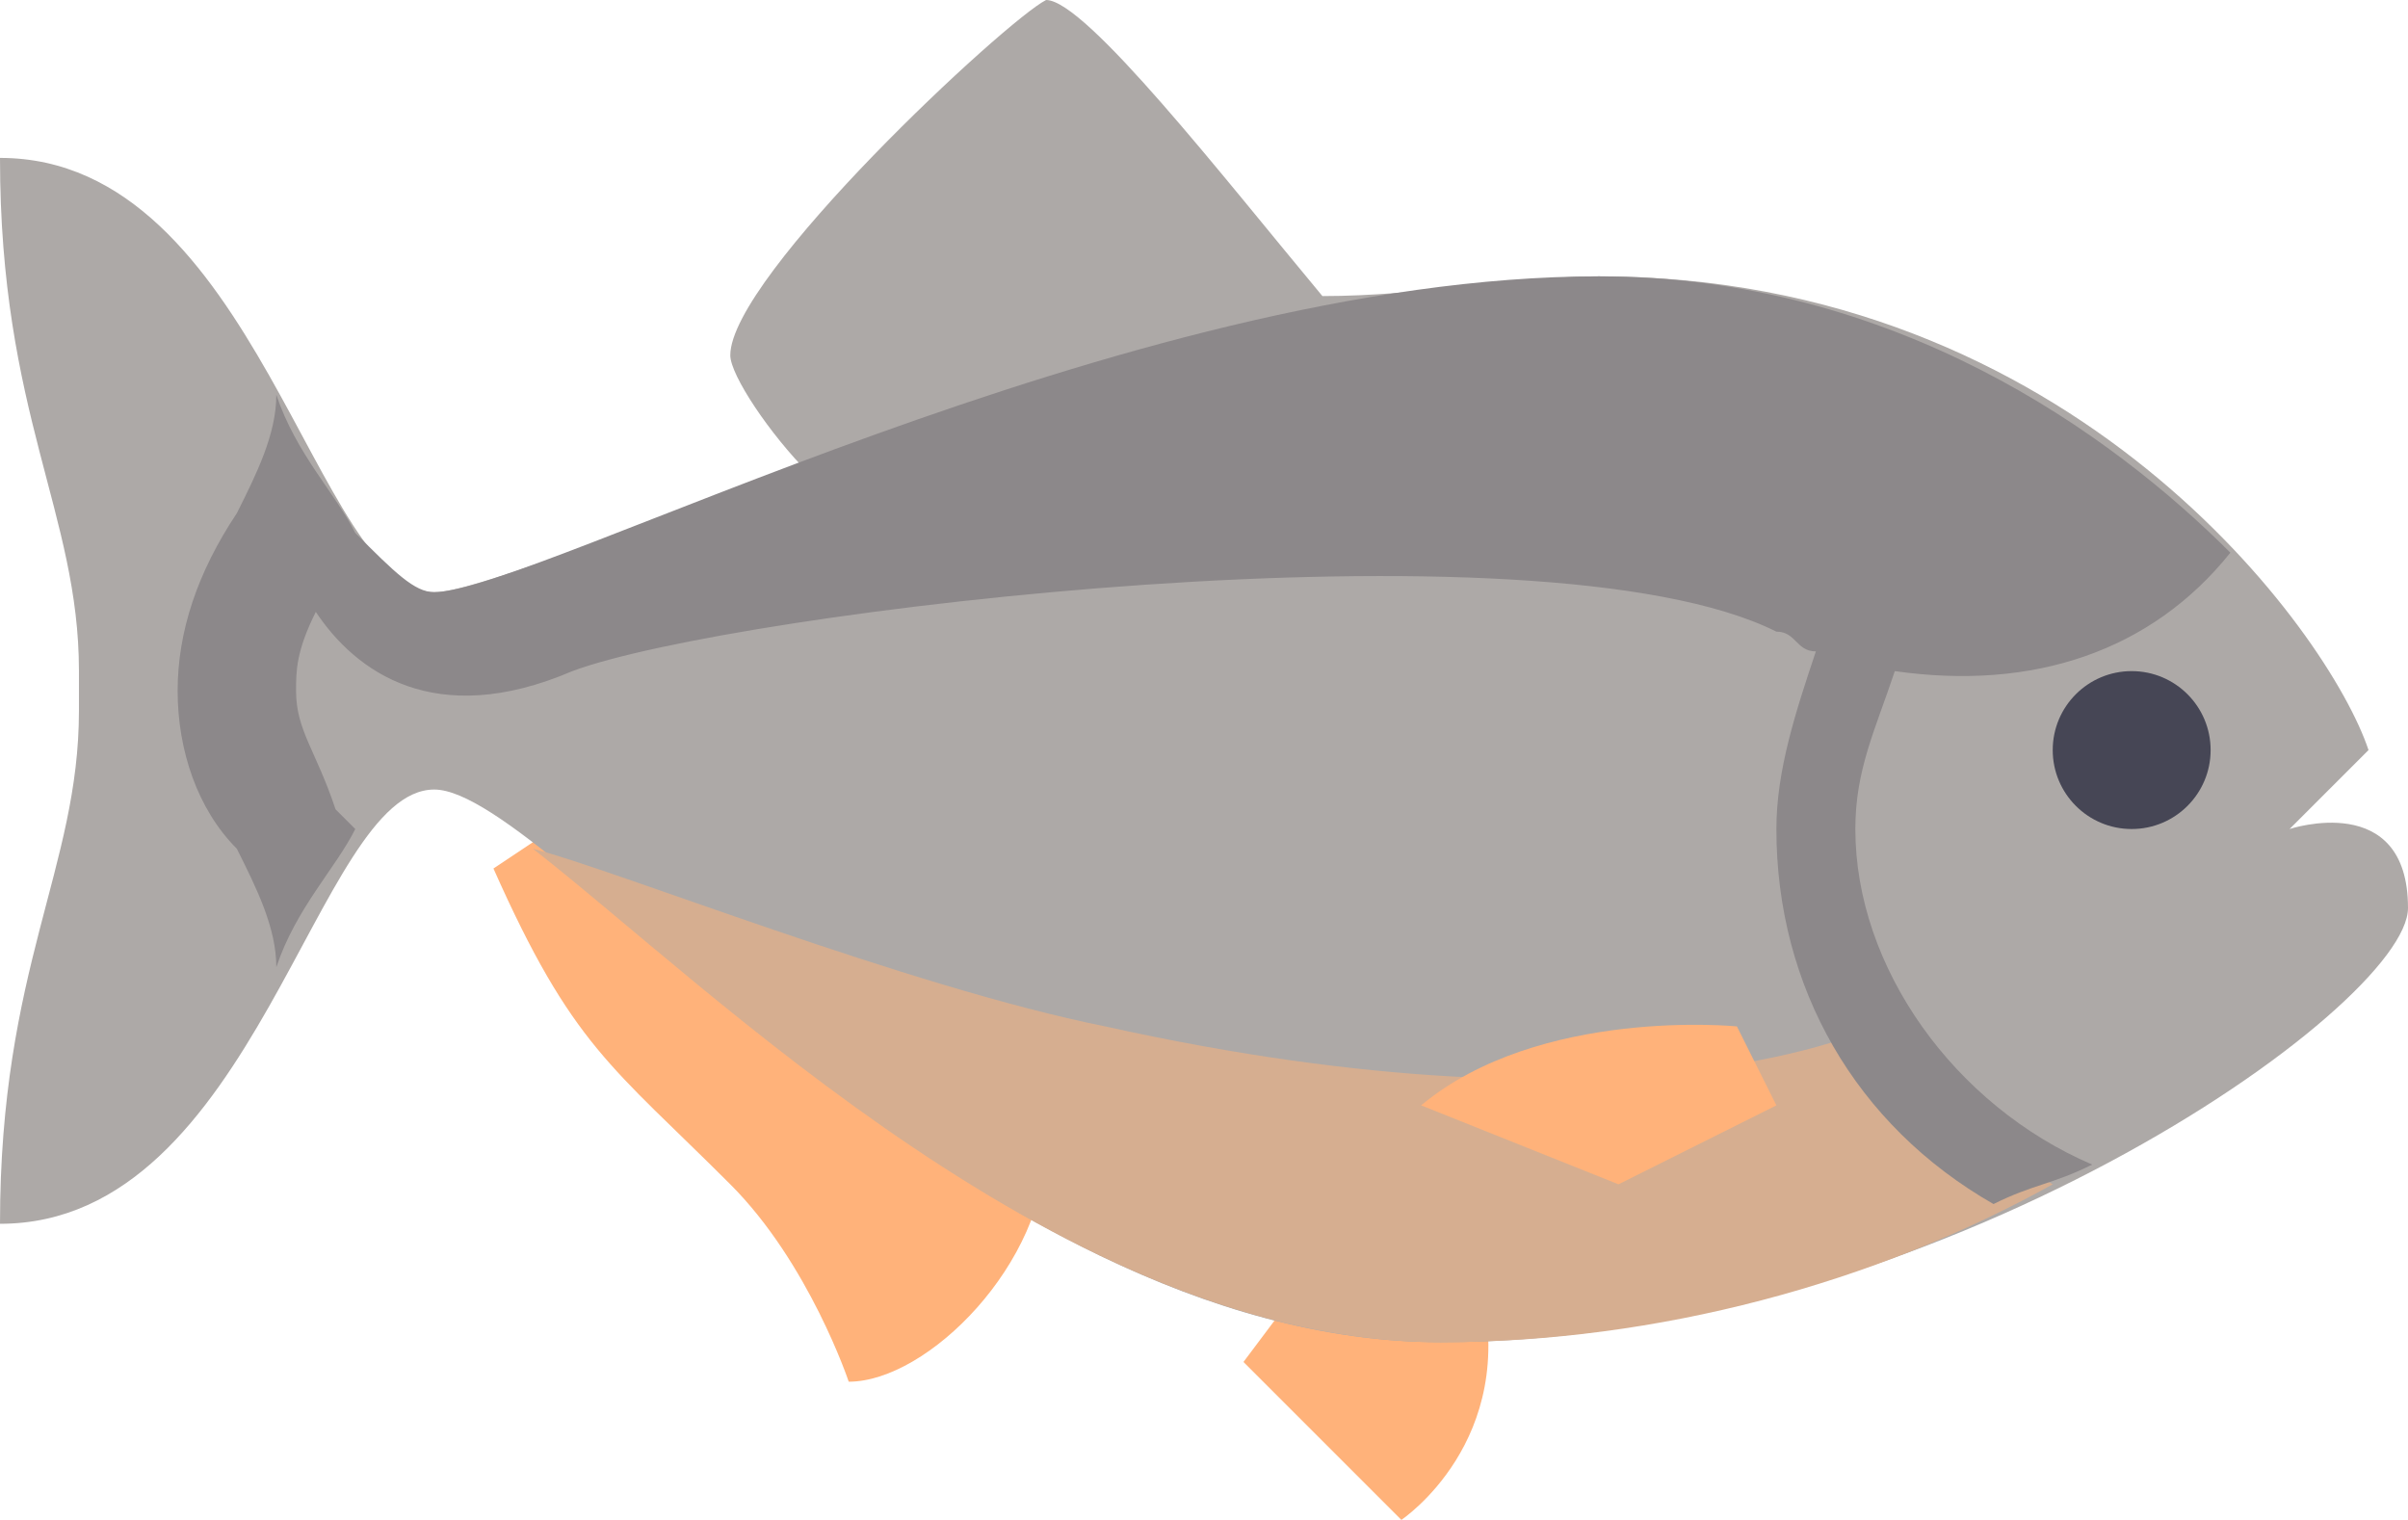 <?xml version="1.0" encoding="UTF-8" standalone="no"?>
<!-- Generator: Adobe Illustrator 19.1.0, SVG Export Plug-In . SVG Version: 6.00 Build 0)  -->

<svg
   xmlns:dc="http://purl.org/dc/elements/1.1/"
   xmlns:cc="http://creativecommons.org/ns#"
   xmlns:rdf="http://www.w3.org/1999/02/22-rdf-syntax-ns#"
   xmlns:svg="http://www.w3.org/2000/svg"
   xmlns="http://www.w3.org/2000/svg"
   xmlns:sodipodi="http://sodipodi.sourceforge.net/DTD/sodipodi-0.dtd"
   xmlns:inkscape="http://www.inkscape.org/namespaces/inkscape"
   version="1.1"
   id="Ebene_1"
   x="0px"
   y="0px"
   viewBox="0 0 12.2 7.7"
   xml:space="preserve"
   sodipodi:docname="fish.svg"
   width="12.2"
   height="7.7"
   inkscape:version="0.92pre3 r"><defs
     id="defs25" /><sodipodi:namedview
     pagecolor="#ffffff"
     bordercolor="#666666"
     borderopacity="1"
     objecttolerance="10"
     gridtolerance="10"
     guidetolerance="10"
     inkscape:pageopacity="0"
     inkscape:pageshadow="2"
     inkscape:window-width="751"
     inkscape:window-height="480"
     id="namedview23"
     showgrid="false"
     inkscape:zoom="11.8"
     inkscape:cx="5.7"
     inkscape:cy="3.3"
     inkscape:window-x="417"
     inkscape:window-y="338"
     inkscape:window-maximized="0"
     inkscape:current-layer="Ebene_1" /><style
     type="text/css"
     id="style2">
	.st0{fill:url(#SVGID_1_);}
	.st1{fill:#F5AA3B;}
	.st2{fill:#0072B8;}
	.st3{fill:#19A6ED;}
	.st4{fill:#0065A8;}
	.st5{fill:#FFB37F;}
	.st6{fill:#FFC695;}
	.st7{fill:#F29555;}
	.st8{fill:#91C7CE;}
	.st9{fill:#F0F8FC;}
	.st10{fill:#ACD2EA;}
	.st11{opacity:0.5;fill:#4198C4;}
	.st12{fill:#74320A;}
	.st13{fill:#333331;}
	.st14{fill:#3281A0;}
	.st15{fill:#E4E7EA;}
	.st16{fill:#017ECE;}
	.st17{fill:#FFB27A;}
	.st18{fill:#ADA9A7;}
	.st19{fill:#D6AE90;}
	.st20{fill:#464655;}
	.st21{fill:#8C888A;}
	.st22{fill:#41BEEE;}
	.st23{fill:none;stroke:#424A60;stroke-linecap:round;stroke-miterlimit:10;}
	.st24{fill:#20A5E0;}
	.st25{fill:#FFFFFF;}
	.st26{opacity:0.2;enable-background:new    ;}
	.st27{fill:#CFC1A7;}
	.st28{fill:#A4A9AD;}
	.st29{opacity:0.1;enable-background:new    ;}
	.st30{fill:#A9E0F0;}
	.st31{fill:#D7DEED;}
	.st32{fill:#C7CFE2;}
	.st33{fill:#707487;}
	.st34{fill:url(#SVGID_2_);}
	.st35{fill:#E7EBF4;}
	.st36{fill:#5B5D6E;}
	.st37{fill:#F1D38D;}
</style><g
     id="g20"
     transform="translate(-4.3,-5.6)"><g
       id="g8"><path
         class="st17"
         d="m 11.8,12.1 h -0.9 l -0.3,0.4 0.8,0.8 c 0,0 0.6,-0.4 0.4,-1.2 z"
         id="path4"
         inkscape:connector-curvature="0"
         style="fill:#ffb27a" /><path
         class="st17"
         d="M 9.6,11.4 C 9.6,12 9,12.6 8.6,12.6 8.6,12.6 8.4,12 8,11.6 7.4,11 7.2,10.9 6.8,10 L 7.1,9.8 Z"
         id="path6"
         inkscape:connector-curvature="0"
         style="fill:#ffb27a" /></g><path
       class="st18"
       d="M 15.9,9.8 16.3,9.4 C 16.1,8.8 14.8,7 12.4,7 12,7 11.5,7.1 11,7.1 10.5,6.5 9.8,5.6 9.6,5.6 9.4,5.7 8,7 8,7.4 8,7.5 8.2,7.8 8.4,8 7.4,8.3 6.7,8.6 6.5,8.6 5.9,8.6 5.6,6.4 4.3,6.4 4.3,7.7 4.7,8.2 4.7,9 v 0.2 c 0,0.8 -0.4,1.3 -0.4,2.6 1.3,0 1.6,-2.2 2.2,-2.2 0.6,0 2.7,2.8 5.1,2.8 2.5,0 4.9,-1.7 4.9,-2.2 0,-0.6 -0.6,-0.4 -0.6,-0.4 z"
       id="path10"
       inkscape:connector-curvature="0"
       style="fill:#ada9a7" /><path
       class="st19"
       d="m 11.6,12.4 c 1.1,0 2.2,-0.3 3.1,-0.8 -0.5,-0.3 -0.9,-0.8 -0.9,-0.8 0,0 -1.2,0.6 -3.9,0 C 8.9,10.6 7.4,10 7,9.9 c 0.9,0.7 2.7,2.5 4.6,2.5 z"
       id="path12"
       inkscape:connector-curvature="0"
       style="fill:#d6ae90" /><path
       class="st17"
       d="m 13.3,11.2 -0.8,0.4 -1,-0.4 c 0.6,-0.5 1.6,-0.4 1.6,-0.4 z"
       id="path14"
       inkscape:connector-curvature="0"
       style="fill:#ffb27a" /><circle
       class="st20"
       cx="15.1"
       cy="9.4"
       r="0.4"
       id="circle16"
       style="fill:#464655" /><path
       class="st21"
       d="M 15.6,8.4 C 15,7.8 13.9,7 12.4,7 10,7 7,8.6 6.5,8.6 6.4,8.6 6.3,8.5 6.1,8.3 c 0,0 0,0 0,0 C 6,8.1 5.8,7.9 5.7,7.6 5.7,7.8 5.6,8 5.5,8.2 5.3,8.5 5.2,8.8 5.2,9.1 c 0,0.3 0.1,0.6 0.3,0.8 0.1,0.2 0.2,0.4 0.2,0.6 C 5.8,10.2 6,10 6.1,9.8 6.1,9.8 6,9.7 6,9.7 5.9,9.4 5.8,9.3 5.8,9.1 5.8,9 5.8,8.9 5.9,8.7 6.1,9 6.5,9.3 7.2,9 8,8.7 12.1,8.2 13.3,8.8 c 0.1,0 0.1,0.1 0.2,0.1 -0.1,0.3 -0.2,0.6 -0.2,0.9 0,0.8 0.4,1.5 1.1,1.9 0.2,-0.1 0.3,-0.1 0.5,-0.2 -0.7,-0.3 -1.2,-1 -1.2,-1.7 0,-0.3 0.1,-0.5 0.2,-0.8 0.7,0.1 1.3,-0.1 1.7,-0.6 z"
       id="path18"
       inkscape:connector-curvature="0"
       style="fill:#8c888a" /></g></svg>